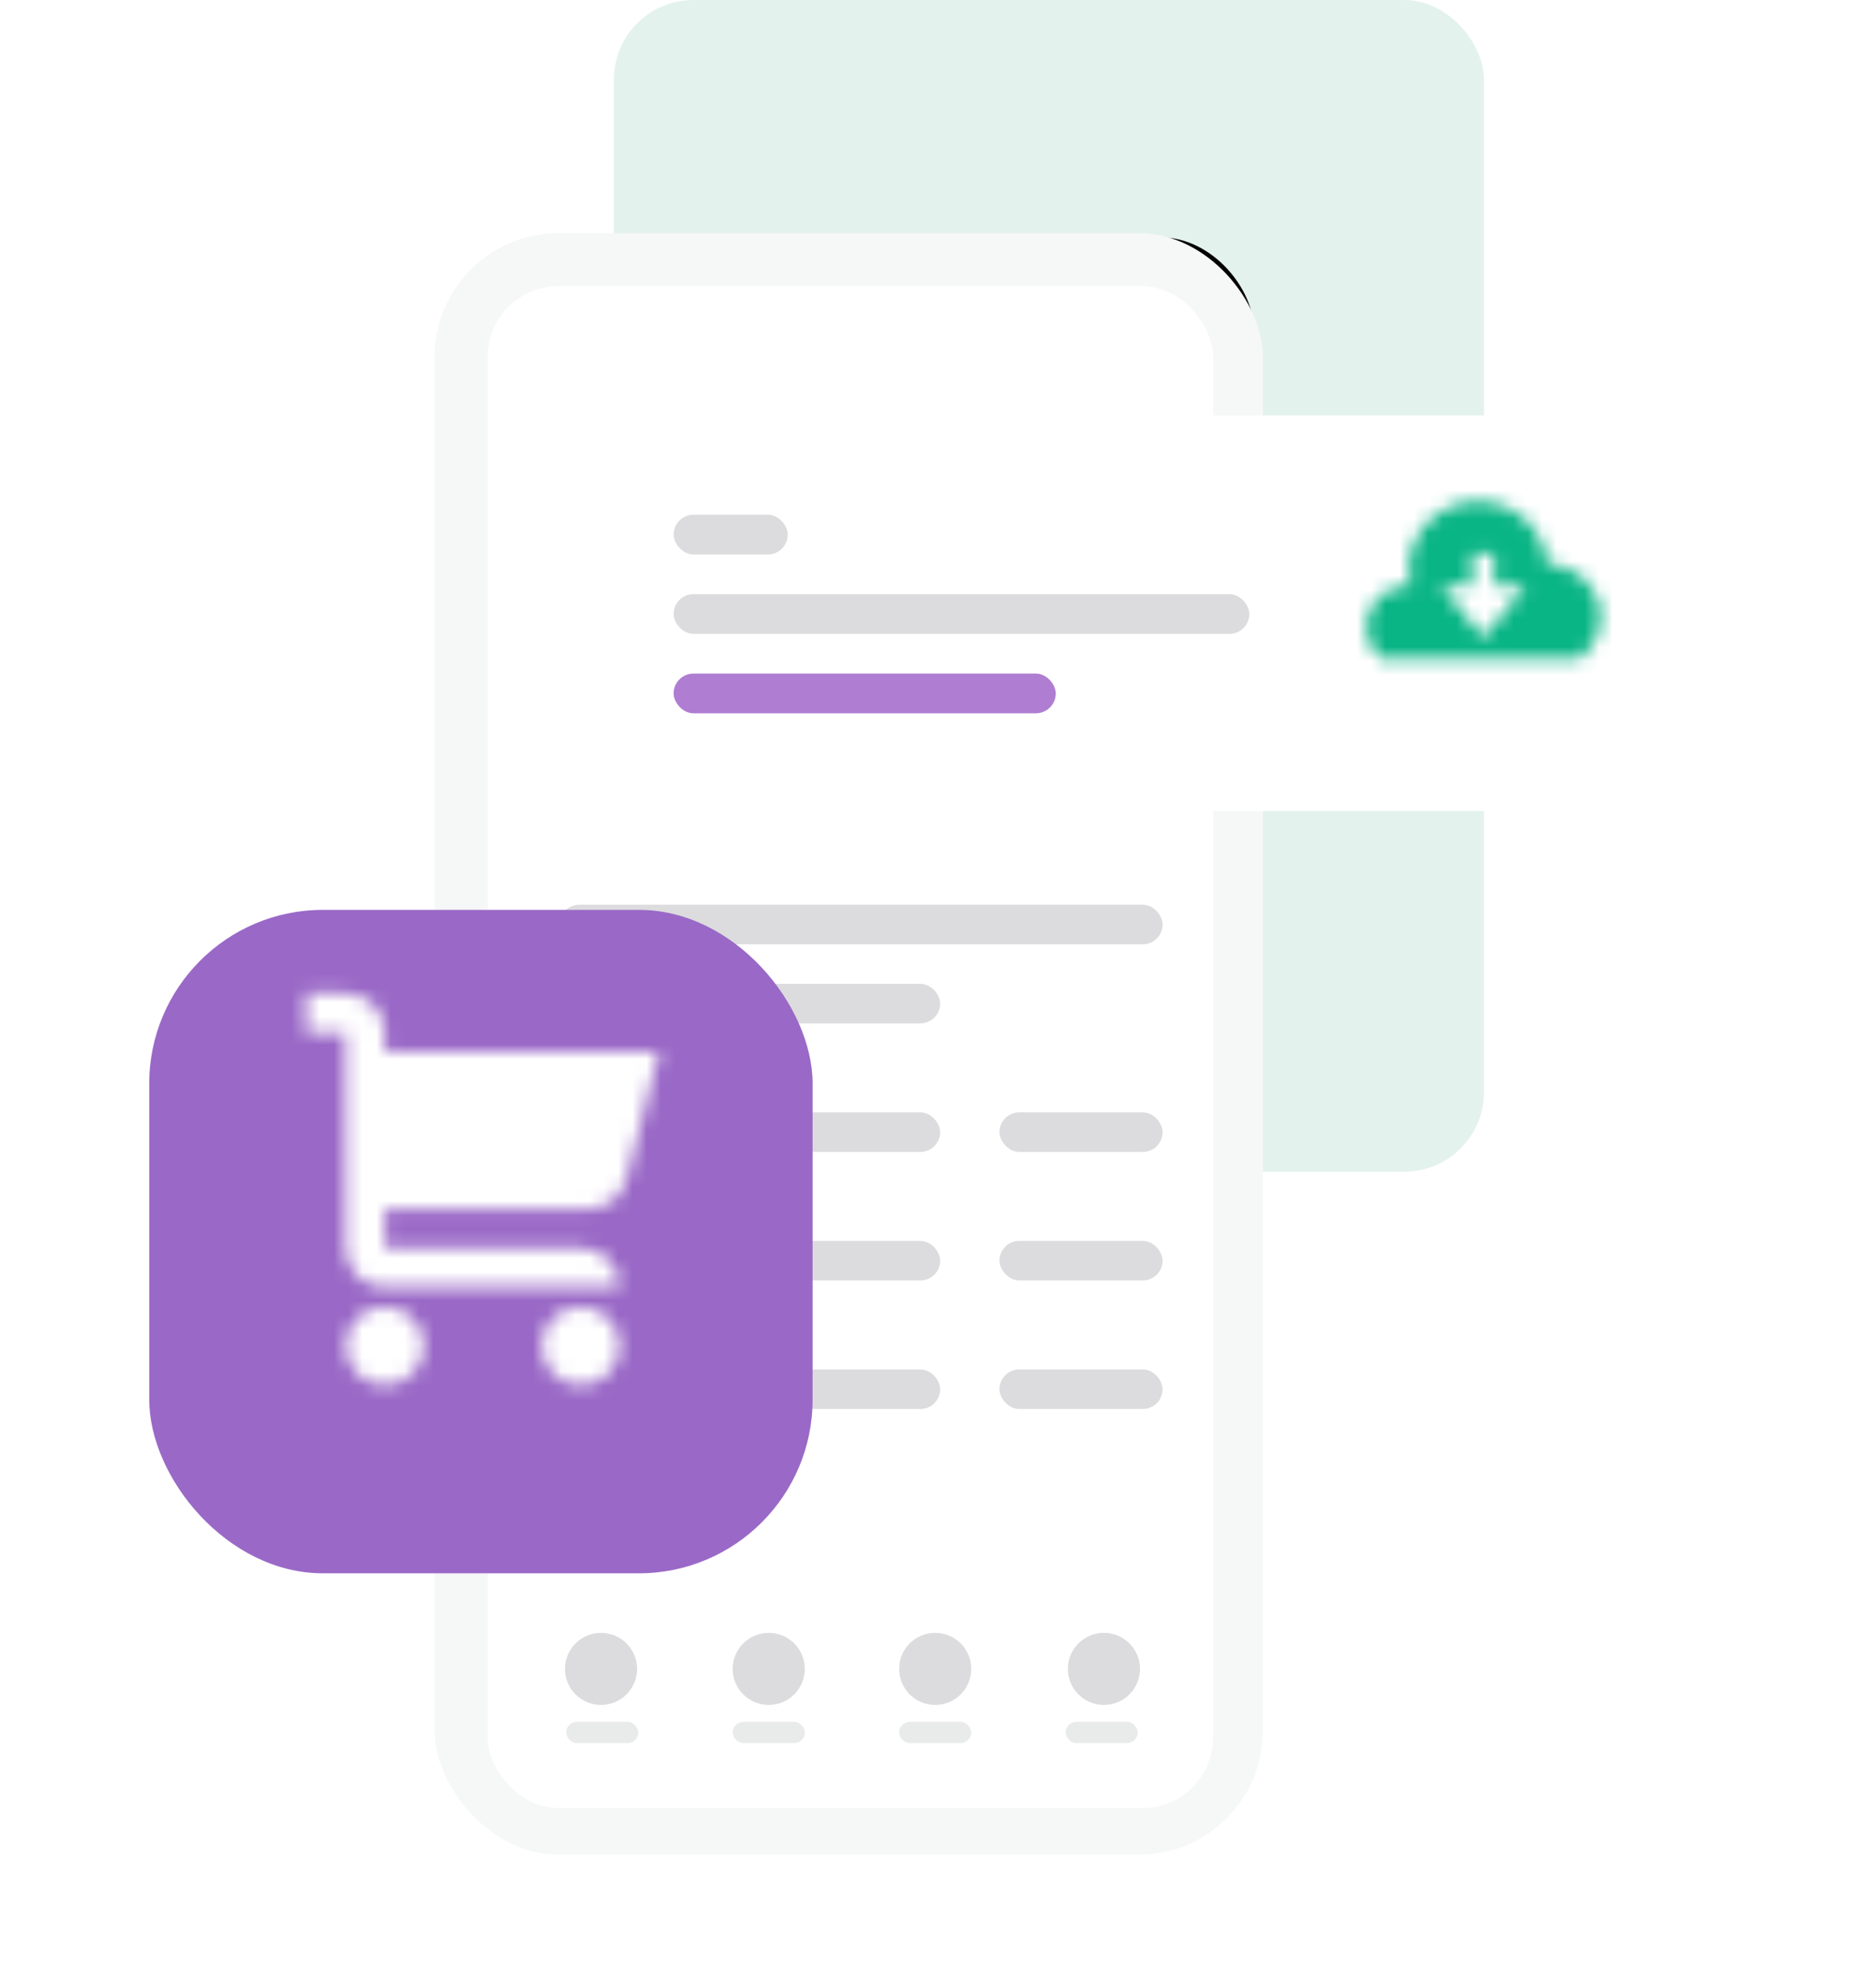 <svg width="132" height="139" viewBox="0 0 132 139" fill="none" xmlns="http://www.w3.org/2000/svg">
    <rect x="43.196" width="61.217" height="82.435" rx="5.587" fill="#E4F2ED" />
    <rect x="33.11" y="17.045" width="54.782" height="107.279" rx="6.238" fill="white" stroke="black"
        stroke-width="0.698" />
    <path
        d="M49.516 17.045H71.784V19.131C71.784 20.394 70.761 21.417 69.499 21.417H51.801C50.539 21.417 49.516 20.394 49.516 19.131V17.045Z"
        stroke="black" stroke-width="0.698" />
    <rect x="38.326" y="27.13" width="27.635" height="4.457" fill="#DCDCDE" />
    <rect x="38.326" y="36.869" width="9.18" height="9.18" rx="1.312" fill="#DCDCDE" />
    <rect x="73.804" y="40" width="7.652" height="3.13" fill="#DCDCDE" />
    <rect x="73.804" y="52.174" width="7.652" height="3.13" fill="#DCDCDE" />
    <rect x="73.804" y="63.652" width="7.652" height="3.13" fill="#DCDCDE" />
    <rect x="49.804" y="40" width="16.696" height="3.13" fill="#DCDCDE" />
    <rect x="49.804" y="52.174" width="16.696" height="3.13" fill="#DCDCDE" />
    <rect x="49.804" y="63.652" width="16.696" height="3.13" fill="#DCDCDE" />
    <rect x="38.326" y="48.933" width="9.18" height="9.18" rx="1.312" fill="#DCDCDE" />
    <rect x="38.326" y="60.869" width="9.18" height="9.18" rx="1.312" fill="#DCDCDE" />
    <rect x="38.326" y="81.043" width="29.565" height="2.783" fill="#DCDCDE" />
    <rect x="38.326" y="90.087" width="29.565" height="2.783" fill="#DCDCDE" />
    <rect x="38.326" y="102.956" width="29.565" height="2.783" fill="#DCDCDE" />
    <rect x="38.326" y="114.783" width="9.043" height="4.522" fill="#DCDCDE" />
    <rect x="67.891" y="114.783" width="13.565" height="4.522" fill="#DCDCDE" />
    <rect x="74.152" y="102.956" width="7.132" height="2.971" fill="#DCDCDE" />
    <rect x="74.152" y="90.126" width="7.132" height="2.971" fill="#DCDCDE" />
    <rect x="74.152" y="81.043" width="7.132" height="2.971" fill="#DCDCDE" />
    <rect x="38.326" y="94.609" width="29.565" height="3.13" fill="#DCDCDE" />
    <g filter="url(#filter0_d_4501_783)">
        <rect x="30.576" y="13.913" width="58.283" height="114.087" rx="8.715" fill="#F6F7F7" />
        <rect x="34.311" y="17.648" width="51.045" height="107.07" rx="4.98" fill="white" />
        <circle cx="42.291" cy="114.926" r="2.537" fill="#DCDCDE" />
        <rect x="39.841" y="118.652" width="5.075" height="1.493" rx="0.746" fill="#E9EAEA" />
        <circle cx="54.089" cy="114.926" r="2.537" fill="#DCDCDE" />
        <rect x="51.556" y="118.652" width="5.075" height="1.493" rx="0.746" fill="#E9EAEA" />
        <circle cx="77.675" cy="114.926" r="2.537" fill="#DCDCDE" />
        <rect x="74.976" y="118.652" width="5.075" height="1.493" rx="0.746" fill="#E9EAEA" />
        <circle cx="65.803" cy="114.926" r="2.537" fill="#DCDCDE" />
        <rect x="63.266" y="118.652" width="5.075" height="1.493" rx="0.746" fill="#E9EAEA" />
    </g>
    <g filter="url(#filter1_d_4501_783)">
        <rect x="40.413" y="25.739" width="79.652" height="27.826" rx="5.238" fill="white" />
        <rect x="47.397" y="32.723" width="8.032" height="2.794" rx="1.397" fill="#DCDCDE" />
        <rect x="47.397" y="38.31" width="40.508" height="2.794" rx="1.397" fill="#DCDCDE" />
        <rect x="47.397" y="43.898" width="26.889" height="2.794" rx="1.397" fill="#AF7DD1" />
    </g>
    <mask id="mask0_4501_783" style="mask-type:alpha" maskUnits="userSpaceOnUse" x="96" y="35" width="17" height="12">
        <path fill-rule="evenodd" clip-rule="evenodd"
            d="M108.866 39.697C108.87 39.696 108.874 39.696 108.879 39.696C110.951 39.696 112.631 41.351 112.631 43.391C112.631 44.606 112.028 45.675 111.11 46.348H97.156C96.526 45.806 96.12 45.019 96.12 44.13C96.12 42.498 97.464 41.174 99.122 41.174C99.149 41.174 99.174 41.178 99.199 41.181C99.22 41.184 99.24 41.187 99.262 41.188C99.174 40.827 99.122 40.453 99.122 40.065C99.122 37.412 101.306 35.261 104 35.261C106.569 35.261 108.668 37.217 108.86 39.698C108.862 39.698 108.864 39.697 108.866 39.697ZM101.374 41.174L104.376 44.87L107.378 41.174H105.126V38.957H103.625V41.174H101.374Z"
            fill="white" />
    </mask>
    <g mask="url(#mask0_4501_783)">
        <rect x="95.37" y="33.044" width="18.012" height="17.739" fill="#09B585" />
    </g>
    <rect x="39.37" y="63.652" width="42.435" height="2.783" rx="1.391" fill="#DCDCDE" />
    <rect x="70.326" y="78.261" width="11.478" height="2.783" rx="1.391" fill="#DCDCDE" />
    <rect x="70.326" y="87.304" width="11.478" height="2.783" rx="1.391" fill="#DCDCDE" />
    <rect x="70.326" y="96.348" width="11.478" height="2.783" rx="1.391" fill="#DCDCDE" />
    <rect x="39.37" y="69.217" width="26.783" height="2.783" rx="1.391" fill="#DCDCDE" />
    <rect x="39.37" y="78.261" width="26.783" height="2.783" rx="1.391" fill="#DCDCDE" />
    <rect x="39.37" y="87.304" width="26.783" height="2.783" rx="1.391" fill="#DCDCDE" />
    <rect x="39.37" y="96.348" width="26.783" height="2.783" rx="1.391" fill="#DCDCDE" />
    <g filter="url(#filter2_d_4501_783)">
        <rect x="10.5" y="60.522" width="46.677" height="46.677" rx="12.222" fill="#9A69C7" />
    </g>
    <mask id="mask1_4501_783" style="mask-type:alpha" maskUnits="userSpaceOnUse" x="21" y="69" width="26" height="29">
        <path fill-rule="evenodd" clip-rule="evenodd"
            d="M44.09 82.892C43.811 84.153 42.692 85.05 41.401 85.05H27.075V87.806H40.855C42.378 87.806 43.611 89.039 43.611 90.561H27.075C25.552 90.561 24.319 89.328 24.319 87.806V85.05V74.026V72.648H21.563V69.892H24.319C25.842 69.892 27.075 71.125 27.075 72.648V74.026H46.367L44.09 82.892ZM29.831 94.695C29.831 96.211 28.591 97.451 27.075 97.451C25.559 97.451 24.333 96.211 24.333 94.695C24.333 93.18 25.559 91.94 27.075 91.94C28.591 91.94 29.831 93.18 29.831 94.695ZM40.855 91.94C39.339 91.94 38.113 93.18 38.113 94.695C38.113 96.211 39.339 97.451 40.855 97.451C42.371 97.451 43.611 96.211 43.611 94.695C43.611 93.18 42.371 91.94 40.855 91.94Z"
            fill="white" />
    </mask>
    <g mask="url(#mask1_4501_783)">
        <rect x="17.429" y="67.136" width="33.072" height="33.072" fill="white" />
    </g>
    <defs>
        <filter id="filter0_d_4501_783" x="22.608" y="8.435" width="74.219" height="130.023"
            filterUnits="userSpaceOnUse" color-interpolation-filters="sRGB">
            <feFlood flood-opacity="0" result="BackgroundImageFix" />
            <feColorMatrix in="SourceAlpha" type="matrix" values="0 0 0 0 0 0 0 0 0 0 0 0 0 0 0 0 0 0 127 0"
                result="hardAlpha" />
            <feOffset dy="2.49" />
            <feGaussianBlur stdDeviation="3.984" />
            <feComposite in2="hardAlpha" operator="out" />
            <feColorMatrix type="matrix" values="0 0 0 0 0 0 0 0 0 0 0 0 0 0 0 0 0 0 0.1 0" />
            <feBlend mode="normal" in2="BackgroundImageFix" result="effect1_dropShadow_4501_783" />
            <feBlend mode="normal" in="SourceGraphic" in2="effect1_dropShadow_4501_783" result="shape" />
        </filter>
        <filter id="filter1_d_4501_783" x="29.238" y="18.057" width="102.001" height="50.175"
            filterUnits="userSpaceOnUse" color-interpolation-filters="sRGB">
            <feFlood flood-opacity="0" result="BackgroundImageFix" />
            <feColorMatrix in="SourceAlpha" type="matrix" values="0 0 0 0 0 0 0 0 0 0 0 0 0 0 0 0 0 0 127 0"
                result="hardAlpha" />
            <feOffset dy="3.492" />
            <feGaussianBlur stdDeviation="5.587" />
            <feComposite in2="hardAlpha" operator="out" />
            <feColorMatrix type="matrix" values="0 0 0 0 0 0 0 0 0 0 0 0 0 0 0 0 0 0 0.1 0" />
            <feBlend mode="normal" in2="BackgroundImageFix" result="effect1_dropShadow_4501_783" />
            <feBlend mode="normal" in="SourceGraphic" in2="effect1_dropShadow_4501_783" result="shape" />
        </filter>
        <filter id="filter2_d_4501_783" x="0.024" y="53.538" width="67.629" height="67.629"
            filterUnits="userSpaceOnUse" color-interpolation-filters="sRGB">
            <feFlood flood-opacity="0" result="BackgroundImageFix" />
            <feColorMatrix in="SourceAlpha" type="matrix" values="0 0 0 0 0 0 0 0 0 0 0 0 0 0 0 0 0 0 127 0"
                result="hardAlpha" />
            <feOffset dy="3.492" />
            <feGaussianBlur stdDeviation="5.238" />
            <feComposite in2="hardAlpha" operator="out" />
            <feColorMatrix type="matrix" values="0 0 0 0 0 0 0 0 0 0 0 0 0 0 0 0 0 0 0.1 0" />
            <feBlend mode="normal" in2="BackgroundImageFix" result="effect1_dropShadow_4501_783" />
            <feBlend mode="normal" in="SourceGraphic" in2="effect1_dropShadow_4501_783" result="shape" />
        </filter>
    </defs>
</svg>